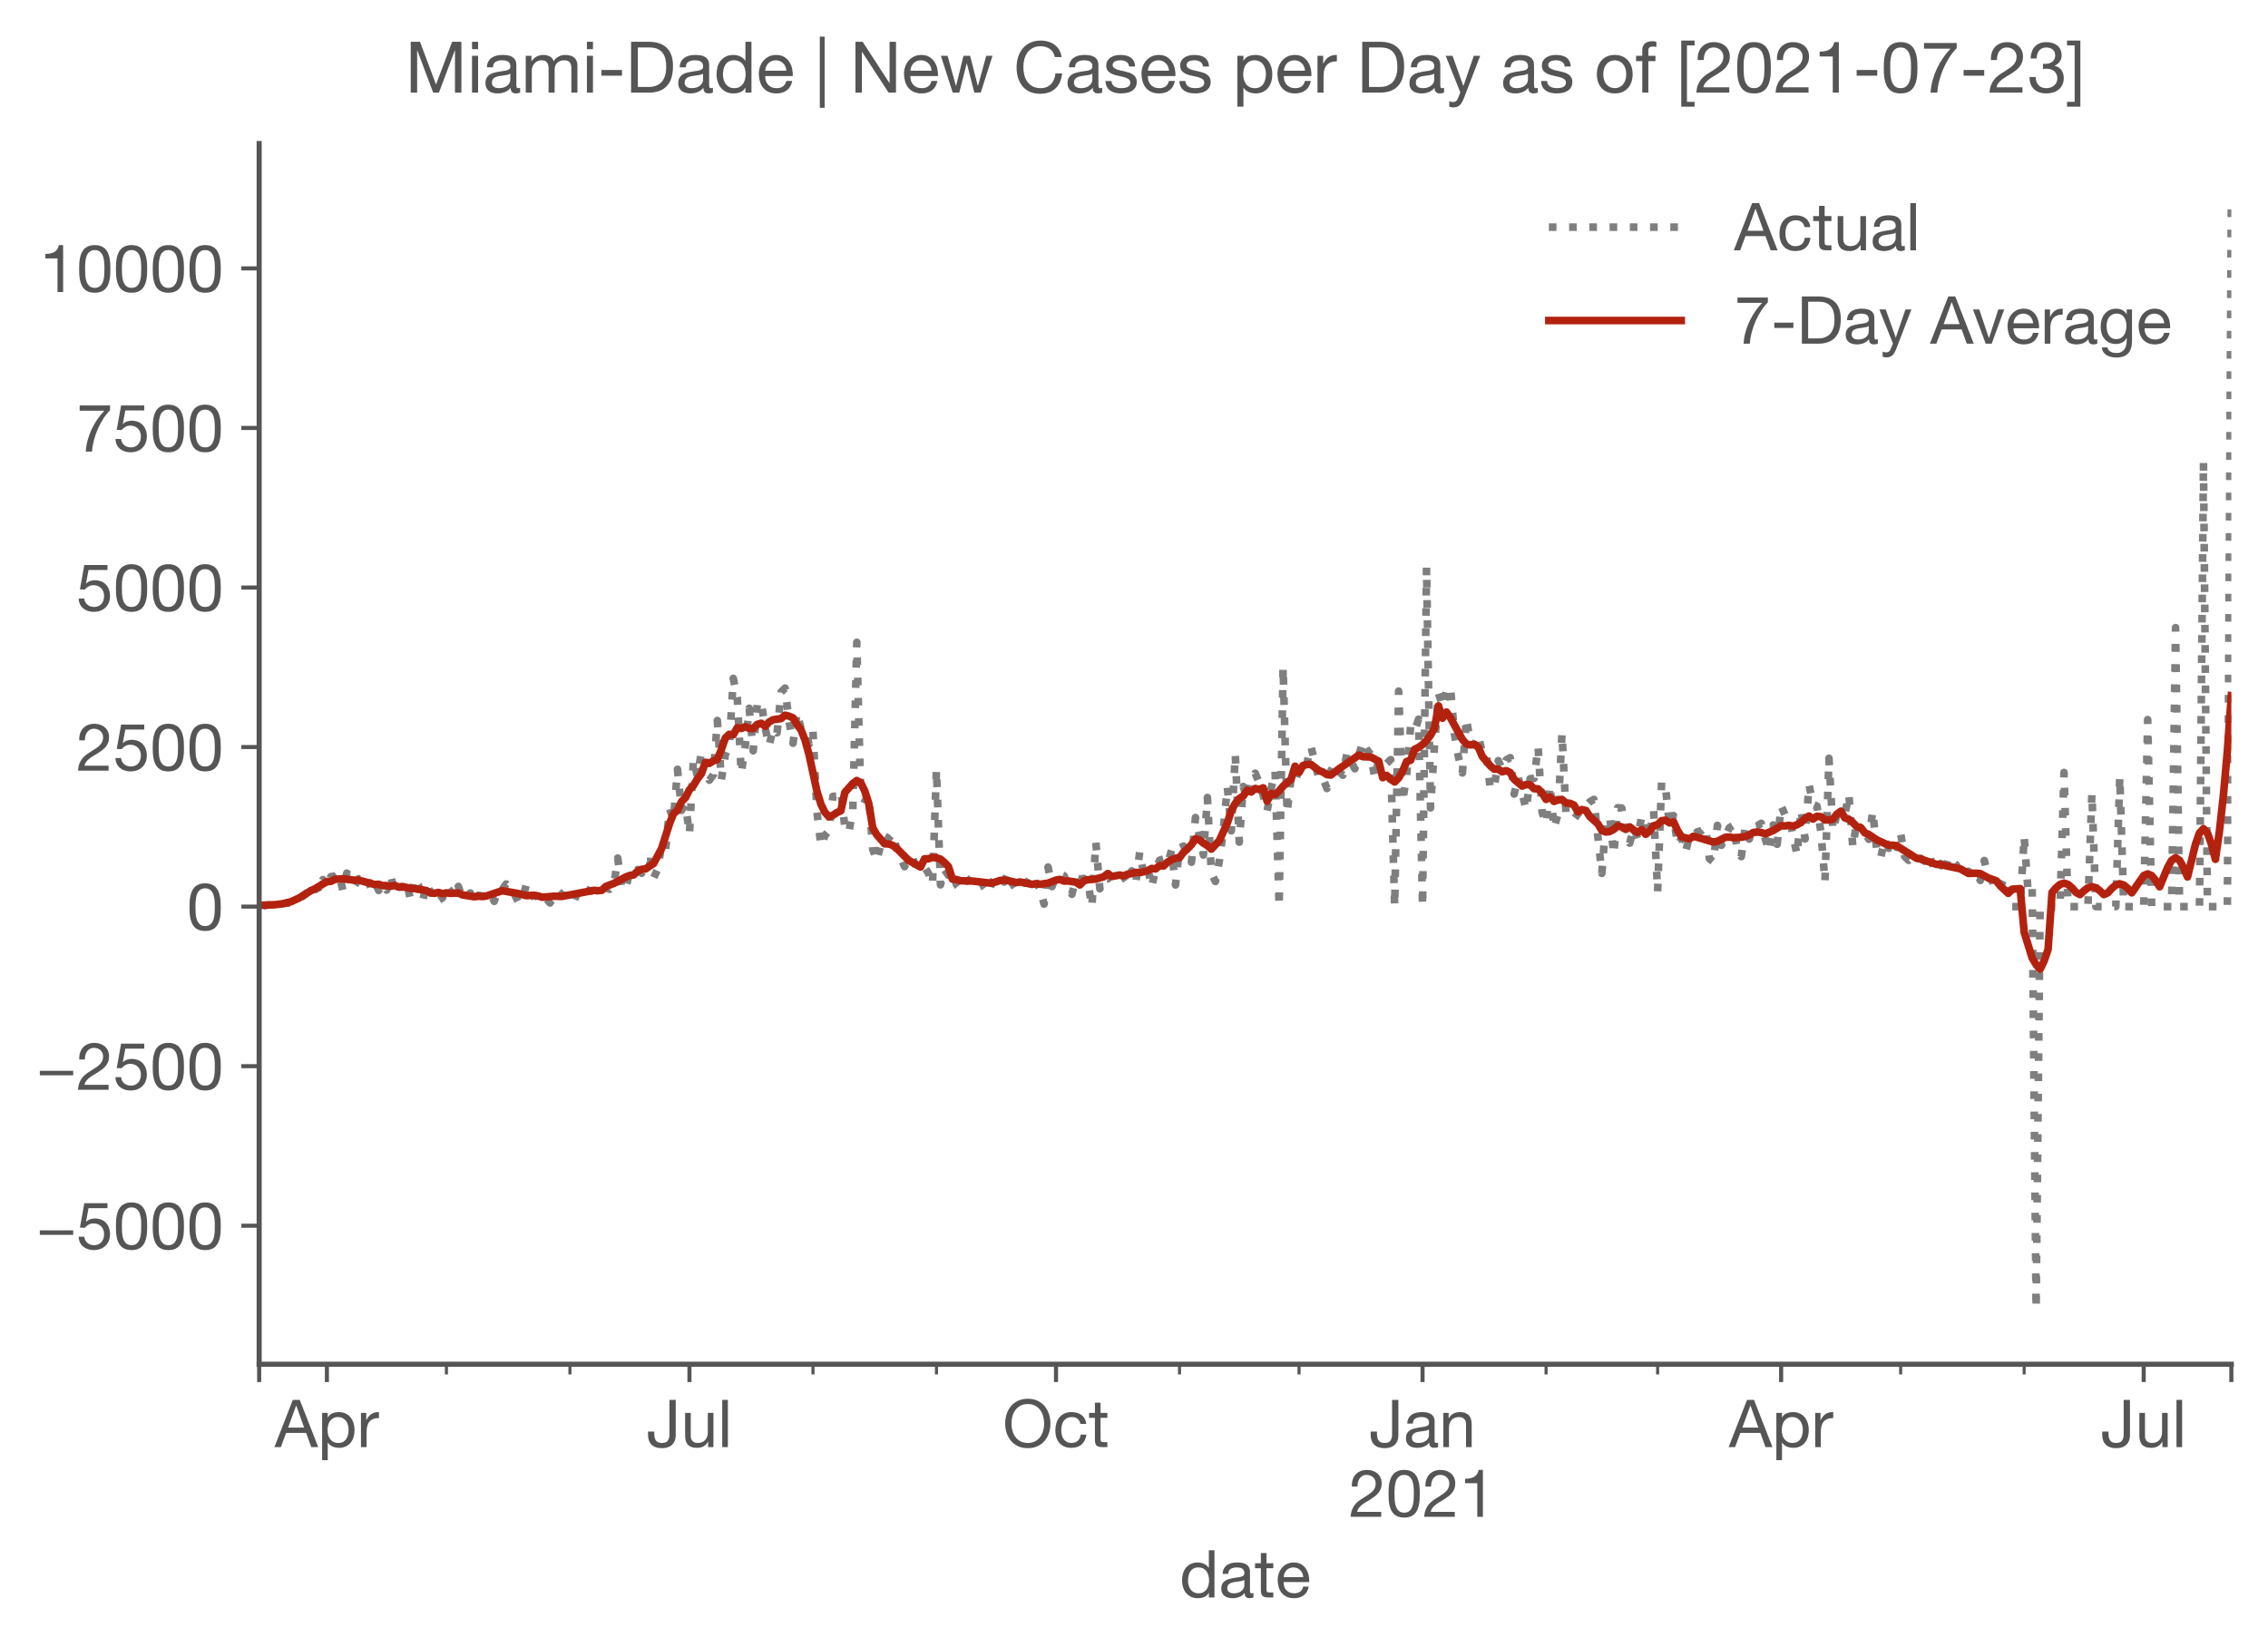 <?xml version="1.0" encoding="utf-8" standalone="no"?>
<!DOCTYPE svg PUBLIC "-//W3C//DTD SVG 1.1//EN"
  "http://www.w3.org/Graphics/SVG/1.1/DTD/svg11.dtd">
<!-- Created with matplotlib (https://matplotlib.org/) -->
<svg height="323.655pt" version="1.1" viewBox="0 0 445.52 323.655" width="445.52pt" xmlns="http://www.w3.org/2000/svg" xmlns:xlink="http://www.w3.org/1999/xlink">
 <defs>
  <style type="text/css">*{stroke-linecap:butt;stroke-linejoin:round;}</style>
 </defs>
 <g id="figure_1">
  <g id="patch_1">
   <path d="M 0 323.655 
L 445.52 323.655 
L 445.52 0 
L 0 0 
z
" style="fill:#ffffff;"/>
  </g>
  <g id="axes_1">
   <g id="patch_2">
    <path d="M 50.909 268.066 
L 438.32 268.066 
L 438.32 28.203 
L 50.909 28.203 
z
" style="fill:#ffffff;"/>
   </g>
   <g id="matplotlib.axis_1">
    <g id="xtick_1">
     <g id="line2d_1">
      <defs>
       <path d="M 0 0 
L 0 3.5 
" id="mfe5b441a8d" style="stroke:#555555;stroke-width:0.8;"/>
      </defs>
      <g>
       <use style="fill:#555555;stroke:#555555;stroke-width:0.8;" x="50.909" xlink:href="#mfe5b441a8d" y="268.066"/>
      </g>
     </g>
    </g>
    <g id="xtick_2">
     <g id="line2d_2">
      <g>
       <use style="fill:#555555;stroke:#555555;stroke-width:0.8;" x="64.214" xlink:href="#mfe5b441a8d" y="268.066"/>
      </g>
     </g>
     <g id="text_1">
      <!-- Apr -->
      <g style="fill:#555555;" transform="translate(53.983 284.349)scale(0.13 -0.13)">
       <defs>
        <path d="M 20.094 29.5 
L 32.203 62.797 
L 32.406 62.797 
L 44.297 29.5 
z
M 27.203 71.406 
L -0.594 0 
L 9.094 0 
L 17.094 21.5 
L 47.297 21.5 
L 55.094 0 
L 65.594 0 
L 37.703 71.406 
z
" id="HelveticaNeue-65"/>
        <path d="M 6.703 51.703 
L 6.703 -19.703 
L 15.203 -19.703 
L 15.203 6.906 
L 15.406 6.906 
Q 16.797 4.594 18.844 3.047 
Q 20.906 1.5 23.203 0.594 
Q 25.5 -0.297 27.844 -0.688 
Q 30.203 -1.094 32.094 -1.094 
Q 38 -1.094 42.453 1 
Q 46.906 3.094 49.844 6.75 
Q 52.797 10.406 54.25 15.297 
Q 55.703 20.203 55.703 25.703 
Q 55.703 31.203 54.203 36.094 
Q 52.703 41 49.75 44.75 
Q 46.797 48.5 42.344 50.703 
Q 37.906 52.906 31.906 52.906 
Q 26.5 52.906 22 50.953 
Q 17.5 49 15.406 44.703 
L 15.203 44.703 
L 15.203 51.703 
z
M 46.703 26.297 
Q 46.703 22.5 45.891 18.891 
Q 45.094 15.297 43.297 12.5 
Q 41.5 9.703 38.547 8 
Q 35.594 6.297 31.203 6.297 
Q 26.797 6.297 23.688 7.938 
Q 20.594 9.594 18.641 12.297 
Q 16.703 15 15.797 18.547 
Q 14.906 22.094 14.906 25.906 
Q 14.906 29.5 15.75 33 
Q 16.594 36.5 18.5 39.25 
Q 20.406 42 23.406 43.703 
Q 26.406 45.406 30.703 45.406 
Q 34.797 45.406 37.844 43.797 
Q 40.906 42.203 42.844 39.5 
Q 44.797 36.797 45.75 33.344 
Q 46.703 29.906 46.703 26.297 
z
" id="HelveticaNeue-112"/>
        <path d="M 6.094 51.703 
L 6.094 0 
L 14.594 0 
L 14.594 23 
Q 14.594 28 15.594 31.844 
Q 16.594 35.703 18.797 38.391 
Q 21 41.094 24.594 42.5 
Q 28.203 43.906 33.297 43.906 
L 33.297 52.906 
Q 26.406 53.094 21.906 50.094 
Q 17.406 47.094 14.297 40.797 
L 14.094 40.797 
L 14.094 51.703 
z
" id="HelveticaNeue-114"/>
       </defs>
       <use xlink:href="#HelveticaNeue-65"/>
       <use x="64.8" xlink:href="#HelveticaNeue-112"/>
       <use x="124.1" xlink:href="#HelveticaNeue-114"/>
      </g>
     </g>
    </g>
    <g id="xtick_3">
     <g id="line2d_3">
      <g>
       <use style="fill:#555555;stroke:#555555;stroke-width:0.8;" x="135.435" xlink:href="#mfe5b441a8d" y="268.066"/>
      </g>
     </g>
     <g id="text_2">
      <!-- Jul -->
      <g style="fill:#555555;" transform="translate(127.004 284.349)scale(0.13 -0.13)">
       <defs>
        <path d="M 44.094 17.797 
L 44.094 71.406 
L 34.594 71.406 
L 34.594 19.203 
Q 34.594 13.297 32.141 9.797 
Q 29.703 6.297 23.203 6.297 
Q 19.703 6.297 17.453 7.344 
Q 15.203 8.406 13.953 10.297 
Q 12.703 12.203 12.203 14.797 
Q 11.703 17.406 11.703 20.5 
L 11.703 23.5 
L 2.203 23.5 
L 2.203 19.094 
Q 2.203 8.906 7.594 3.656 
Q 13 -1.594 23 -1.594 
Q 29 -1.594 33.047 0.047 
Q 37.094 1.703 39.547 4.453 
Q 42 7.203 43.047 10.703 
Q 44.094 14.203 44.094 17.797 
z
" id="HelveticaNeue-74"/>
        <path d="M 49.203 0 
L 49.203 51.703 
L 40.703 51.703 
L 40.703 22.5 
Q 40.703 19 39.75 16.047 
Q 38.797 13.094 36.891 10.891 
Q 35 8.703 32.141 7.5 
Q 29.297 6.297 25.406 6.297 
Q 20.5 6.297 17.703 9.094 
Q 14.906 11.906 14.906 16.703 
L 14.906 51.703 
L 6.406 51.703 
L 6.406 17.703 
Q 6.406 13.5 7.25 10.047 
Q 8.094 6.594 10.188 4.094 
Q 12.297 1.594 15.688 0.25 
Q 19.094 -1.094 24.203 -1.094 
Q 29.906 -1.094 34.094 1.156 
Q 38.297 3.406 41 8.203 
L 41.203 8.203 
L 41.203 0 
z
" id="HelveticaNeue-117"/>
        <path d="M 6.906 71.406 
L 6.906 0 
L 15.406 0 
L 15.406 71.406 
z
" id="HelveticaNeue-108"/>
       </defs>
       <use xlink:href="#HelveticaNeue-74"/>
       <use x="51.9" xlink:href="#HelveticaNeue-117"/>
       <use x="107.5" xlink:href="#HelveticaNeue-108"/>
      </g>
     </g>
    </g>
    <g id="xtick_4">
     <g id="line2d_4">
      <g>
       <use style="fill:#555555;stroke:#555555;stroke-width:0.8;" x="207.439" xlink:href="#mfe5b441a8d" y="268.066"/>
      </g>
     </g>
     <g id="text_3">
      <!-- Oct -->
      <g style="fill:#555555;" transform="translate(196.96 284.349)scale(0.13 -0.13)">
       <defs>
        <path d="M 13.297 35.703 
Q 13.297 41.094 14.688 46.344 
Q 16.094 51.594 19.094 55.797 
Q 22.094 60 26.797 62.547 
Q 31.5 65.094 38 65.094 
Q 44.5 65.094 49.203 62.547 
Q 53.906 60 56.906 55.797 
Q 59.906 51.594 61.297 46.344 
Q 62.703 41.094 62.703 35.703 
Q 62.703 30.297 61.297 25.047 
Q 59.906 19.797 56.906 15.594 
Q 53.906 11.406 49.203 8.844 
Q 44.5 6.297 38 6.297 
Q 31.5 6.297 26.797 8.844 
Q 22.094 11.406 19.094 15.594 
Q 16.094 19.797 14.688 25.047 
Q 13.297 30.297 13.297 35.703 
z
M 3.797 35.703 
Q 3.797 28.406 5.938 21.656 
Q 8.094 14.906 12.391 9.703 
Q 16.703 4.5 23.094 1.453 
Q 29.5 -1.594 38 -1.594 
Q 46.5 -1.594 52.891 1.453 
Q 59.297 4.5 63.594 9.703 
Q 67.906 14.906 70.047 21.656 
Q 72.203 28.406 72.203 35.703 
Q 72.203 43 70.047 49.75 
Q 67.906 56.5 63.594 61.703 
Q 59.297 66.906 52.891 70 
Q 46.5 73.094 38 73.094 
Q 29.5 73.094 23.094 70 
Q 16.703 66.906 12.391 61.703 
Q 8.094 56.5 5.938 49.75 
Q 3.797 43 3.797 35.703 
z
" id="HelveticaNeue-79"/>
        <path d="M 41.5 35.094 
L 50.297 35.094 
Q 49.797 39.703 47.891 43.047 
Q 46 46.406 43.047 48.594 
Q 40.094 50.797 36.25 51.844 
Q 32.406 52.906 28 52.906 
Q 21.906 52.906 17.297 50.75 
Q 12.703 48.594 9.641 44.844 
Q 6.594 41.094 5.094 36.047 
Q 3.594 31 3.594 25.203 
Q 3.594 19.406 5.141 14.547 
Q 6.703 9.703 9.75 6.203 
Q 12.797 2.703 17.344 0.797 
Q 21.906 -1.094 27.797 -1.094 
Q 37.703 -1.094 43.453 4.094 
Q 49.203 9.297 50.594 18.906 
L 41.906 18.906 
Q 41.094 12.906 37.547 9.594 
Q 34 6.297 27.703 6.297 
Q 23.703 6.297 20.797 7.891 
Q 17.906 9.5 16.094 12.141 
Q 14.297 14.797 13.438 18.188 
Q 12.594 21.594 12.594 25.203 
Q 12.594 29.094 13.391 32.75 
Q 14.203 36.406 16.047 39.203 
Q 17.906 42 21 43.703 
Q 24.094 45.406 28.703 45.406 
Q 34.094 45.406 37.297 42.703 
Q 40.5 40 41.5 35.094 
z
" id="HelveticaNeue-99"/>
        <path d="M 18.203 51.703 
L 18.203 67.203 
L 9.703 67.203 
L 9.703 51.703 
L 0.906 51.703 
L 0.906 44.203 
L 9.703 44.203 
L 9.703 11.297 
Q 9.703 7.703 10.391 5.5 
Q 11.094 3.297 12.547 2.094 
Q 14 0.906 16.344 0.453 
Q 18.703 0 22 0 
L 28.5 0 
L 28.5 7.5 
L 24.594 7.5 
Q 22.594 7.5 21.344 7.641 
Q 20.094 7.797 19.391 8.297 
Q 18.703 8.797 18.453 9.688 
Q 18.203 10.594 18.203 12.094 
L 18.203 44.203 
L 28.5 44.203 
L 28.5 51.703 
z
" id="HelveticaNeue-116"/>
       </defs>
       <use xlink:href="#HelveticaNeue-79"/>
       <use x="76" xlink:href="#HelveticaNeue-99"/>
       <use x="129.7" xlink:href="#HelveticaNeue-116"/>
      </g>
     </g>
    </g>
    <g id="xtick_5">
     <g id="line2d_5">
      <g>
       <use style="fill:#555555;stroke:#555555;stroke-width:0.8;" x="279.442" xlink:href="#mfe5b441a8d" y="268.066"/>
      </g>
     </g>
     <g id="text_4">
      <!-- Jan -->
      <g style="fill:#555555;" transform="translate(268.964 284.349)scale(0.13 -0.13)">
       <defs>
        <path d="M 52.203 0.203 
Q 50 -1.094 46.094 -1.094 
Q 42.797 -1.094 40.844 0.75 
Q 38.906 2.594 38.906 6.797 
Q 35.406 2.594 30.75 0.75 
Q 26.094 -1.094 20.703 -1.094 
Q 17.203 -1.094 14.047 -0.297 
Q 10.906 0.5 8.594 2.203 
Q 6.297 3.906 4.938 6.656 
Q 3.594 9.406 3.594 13.297 
Q 3.594 17.703 5.094 20.5 
Q 6.594 23.297 9.047 25.047 
Q 11.5 26.797 14.641 27.688 
Q 17.797 28.594 21.094 29.203 
Q 24.594 29.906 27.75 30.25 
Q 30.906 30.594 33.297 31.25 
Q 35.703 31.906 37.094 33.156 
Q 38.5 34.406 38.5 36.797 
Q 38.5 39.594 37.453 41.297 
Q 36.406 43 34.75 43.891 
Q 33.094 44.797 31.047 45.094 
Q 29 45.406 27 45.406 
Q 21.594 45.406 18 43.344 
Q 14.406 41.297 14.094 35.594 
L 5.594 35.594 
Q 5.797 40.406 7.594 43.703 
Q 9.406 47 12.406 49.047 
Q 15.406 51.094 19.25 52 
Q 23.094 52.906 27.5 52.906 
Q 31 52.906 34.453 52.406 
Q 37.906 51.906 40.703 50.344 
Q 43.5 48.797 45.203 46 
Q 46.906 43.203 46.906 38.703 
L 46.906 12.094 
Q 46.906 9.094 47.25 7.688 
Q 47.594 6.297 49.594 6.297 
Q 50.703 6.297 52.203 6.797 
z
M 38.406 26.703 
Q 36.797 25.5 34.188 24.953 
Q 31.594 24.406 28.75 24.047 
Q 25.906 23.703 23 23.25 
Q 20.094 22.797 17.797 21.797 
Q 15.5 20.797 14.047 18.938 
Q 12.594 17.094 12.594 13.906 
Q 12.594 11.797 13.438 10.344 
Q 14.297 8.906 15.641 8 
Q 17 7.094 18.797 6.688 
Q 20.594 6.297 22.594 6.297 
Q 26.797 6.297 29.797 7.438 
Q 32.797 8.594 34.688 10.344 
Q 36.594 12.094 37.5 14.141 
Q 38.406 16.203 38.406 18 
z
" id="HelveticaNeue-97"/>
        <path d="M 6.406 51.703 
L 6.406 0 
L 14.906 0 
L 14.906 29.203 
Q 14.906 32.703 15.844 35.641 
Q 16.797 38.594 18.688 40.797 
Q 20.594 43 23.438 44.203 
Q 26.297 45.406 30.203 45.406 
Q 35.094 45.406 37.891 42.594 
Q 40.703 39.797 40.703 35 
L 40.703 0 
L 49.203 0 
L 49.203 34 
Q 49.203 38.203 48.344 41.641 
Q 47.5 45.094 45.391 47.594 
Q 43.297 50.094 39.891 51.5 
Q 36.5 52.906 31.406 52.906 
Q 19.906 52.906 14.594 43.5 
L 14.406 43.5 
L 14.406 51.703 
z
" id="HelveticaNeue-110"/>
       </defs>
       <use xlink:href="#HelveticaNeue-74"/>
       <use x="51.9" xlink:href="#HelveticaNeue-97"/>
       <use x="105.6" xlink:href="#HelveticaNeue-110"/>
      </g>
      <!-- 2021 -->
      <g style="fill:#555555;" transform="translate(264.988 298.05)scale(0.13 -0.13)">
       <defs>
        <path d="M 4.406 45.797 
L 12.906 45.797 
Q 12.797 49 13.547 52.141 
Q 14.297 55.297 16 57.797 
Q 17.703 60.297 20.344 61.844 
Q 23 63.406 26.703 63.406 
Q 29.5 63.406 32 62.5 
Q 34.5 61.594 36.344 59.891 
Q 38.203 58.203 39.297 55.844 
Q 40.406 53.5 40.406 50.594 
Q 40.406 46.906 39.25 44.094 
Q 38.094 41.297 35.844 38.891 
Q 33.594 36.5 30.188 34.141 
Q 26.797 31.797 22.297 29 
Q 18.594 26.797 15.188 24.297 
Q 11.797 21.797 9.094 18.5 
Q 6.406 15.203 4.656 10.75 
Q 2.906 6.297 2.406 0 
L 48.703 0 
L 48.703 7.5 
L 12.297 7.5 
Q 12.906 10.797 14.844 13.344 
Q 16.797 15.906 19.547 18.094 
Q 22.297 20.297 25.594 22.25 
Q 28.906 24.203 32.203 26.203 
Q 35.5 28.297 38.594 30.594 
Q 41.703 32.906 44.094 35.75 
Q 46.5 38.594 47.953 42.188 
Q 49.406 45.797 49.406 50.5 
Q 49.406 55.5 47.656 59.297 
Q 45.906 63.094 42.906 65.641 
Q 39.906 68.203 35.844 69.547 
Q 31.797 70.906 27.203 70.906 
Q 21.594 70.906 17.188 69 
Q 12.797 67.094 9.844 63.75 
Q 6.906 60.406 5.5 55.797 
Q 4.094 51.203 4.406 45.797 
z
" id="HelveticaNeue-50"/>
        <path d="M 13.203 34.906 
Q 13.203 37.5 13.25 40.641 
Q 13.297 43.797 13.75 46.938 
Q 14.203 50.094 15.047 53.094 
Q 15.906 56.094 17.547 58.344 
Q 19.203 60.594 21.703 62 
Q 24.203 63.406 27.797 63.406 
Q 31.406 63.406 33.906 62 
Q 36.406 60.594 38.047 58.344 
Q 39.703 56.094 40.547 53.094 
Q 41.406 50.094 41.844 46.938 
Q 42.297 43.797 42.344 40.641 
Q 42.406 37.5 42.406 34.906 
Q 42.406 30.906 42.156 25.953 
Q 41.906 21 40.547 16.641 
Q 39.203 12.297 36.203 9.297 
Q 33.203 6.297 27.797 6.297 
Q 22.406 6.297 19.406 9.297 
Q 16.406 12.297 15.047 16.641 
Q 13.703 21 13.453 25.953 
Q 13.203 30.906 13.203 34.906 
z
M 4.203 34.797 
Q 4.203 30.906 4.391 26.703 
Q 4.594 22.5 5.391 18.5 
Q 6.203 14.5 7.703 10.953 
Q 9.203 7.406 11.797 4.703 
Q 14.406 2 18.344 0.453 
Q 22.297 -1.094 27.797 -1.094 
Q 33.406 -1.094 37.297 0.453 
Q 41.203 2 43.797 4.703 
Q 46.406 7.406 47.906 10.953 
Q 49.406 14.5 50.203 18.5 
Q 51 22.5 51.203 26.703 
Q 51.406 30.906 51.406 34.797 
Q 51.406 38.703 51.203 42.891 
Q 51 47.094 50.203 51.094 
Q 49.406 55.094 47.906 58.688 
Q 46.406 62.297 43.797 65 
Q 41.203 67.703 37.25 69.297 
Q 33.297 70.906 27.797 70.906 
Q 22.297 70.906 18.344 69.297 
Q 14.406 67.703 11.797 65 
Q 9.203 62.297 7.703 58.688 
Q 6.203 55.094 5.391 51.094 
Q 4.594 47.094 4.391 42.891 
Q 4.203 38.703 4.203 34.797 
z
" id="HelveticaNeue-48"/>
        <path d="M 35.594 0 
L 35.594 70.906 
L 29.094 70.906 
Q 28.406 66.906 26.5 64.297 
Q 24.594 61.703 21.844 60.203 
Q 19.094 58.703 15.688 58.141 
Q 12.297 57.594 8.703 57.594 
L 8.703 50.797 
L 27.094 50.797 
L 27.094 0 
z
" id="HelveticaNeue-49"/>
       </defs>
       <use xlink:href="#HelveticaNeue-50"/>
       <use x="55.6" xlink:href="#HelveticaNeue-48"/>
       <use x="111.2" xlink:href="#HelveticaNeue-50"/>
       <use x="166.8" xlink:href="#HelveticaNeue-49"/>
      </g>
     </g>
    </g>
    <g id="xtick_6">
     <g id="line2d_6">
      <g>
       <use style="fill:#555555;stroke:#555555;stroke-width:0.8;" x="349.881" xlink:href="#mfe5b441a8d" y="268.066"/>
      </g>
     </g>
     <g id="text_5">
      <!-- Apr -->
      <g style="fill:#555555;" transform="translate(339.65 284.349)scale(0.13 -0.13)">
       <use xlink:href="#HelveticaNeue-65"/>
       <use x="64.8" xlink:href="#HelveticaNeue-112"/>
       <use x="124.1" xlink:href="#HelveticaNeue-114"/>
      </g>
     </g>
    </g>
    <g id="xtick_7">
     <g id="line2d_7">
      <g>
       <use style="fill:#555555;stroke:#555555;stroke-width:0.8;" x="421.102" xlink:href="#mfe5b441a8d" y="268.066"/>
      </g>
     </g>
     <g id="text_6">
      <!-- Jul -->
      <g style="fill:#555555;" transform="translate(412.671 284.349)scale(0.13 -0.13)">
       <use xlink:href="#HelveticaNeue-74"/>
       <use x="51.9" xlink:href="#HelveticaNeue-117"/>
       <use x="107.5" xlink:href="#HelveticaNeue-108"/>
      </g>
     </g>
    </g>
    <g id="xtick_8">
     <g id="line2d_8">
      <g>
       <use style="fill:#555555;stroke:#555555;stroke-width:0.8;" x="438.32" xlink:href="#mfe5b441a8d" y="268.066"/>
      </g>
     </g>
    </g>
    <g id="xtick_9">
     <g id="line2d_9">
      <defs>
       <path d="M 0 0 
L 0 2 
" id="mf974d9c745" style="stroke:#555555;stroke-width:0.6;"/>
      </defs>
      <g>
       <use style="fill:#555555;stroke:#555555;stroke-width:0.6;" x="87.693" xlink:href="#mf974d9c745" y="268.066"/>
      </g>
     </g>
    </g>
    <g id="xtick_10">
     <g id="line2d_10">
      <g>
       <use style="fill:#555555;stroke:#555555;stroke-width:0.6;" x="111.955" xlink:href="#mf974d9c745" y="268.066"/>
      </g>
     </g>
    </g>
    <g id="xtick_11">
     <g id="line2d_11">
      <g>
       <use style="fill:#555555;stroke:#555555;stroke-width:0.6;" x="159.697" xlink:href="#mf974d9c745" y="268.066"/>
      </g>
     </g>
    </g>
    <g id="xtick_12">
     <g id="line2d_12">
      <g>
       <use style="fill:#555555;stroke:#555555;stroke-width:0.6;" x="183.959" xlink:href="#mf974d9c745" y="268.066"/>
      </g>
     </g>
    </g>
    <g id="xtick_13">
     <g id="line2d_13">
      <g>
       <use style="fill:#555555;stroke:#555555;stroke-width:0.6;" x="231.701" xlink:href="#mf974d9c745" y="268.066"/>
      </g>
     </g>
    </g>
    <g id="xtick_14">
     <g id="line2d_14">
      <g>
       <use style="fill:#555555;stroke:#555555;stroke-width:0.6;" x="255.18" xlink:href="#mf974d9c745" y="268.066"/>
      </g>
     </g>
    </g>
    <g id="xtick_15">
     <g id="line2d_15">
      <g>
       <use style="fill:#555555;stroke:#555555;stroke-width:0.6;" x="303.704" xlink:href="#mf974d9c745" y="268.066"/>
      </g>
     </g>
    </g>
    <g id="xtick_16">
     <g id="line2d_16">
      <g>
       <use style="fill:#555555;stroke:#555555;stroke-width:0.6;" x="325.619" xlink:href="#mf974d9c745" y="268.066"/>
      </g>
     </g>
    </g>
    <g id="xtick_17">
     <g id="line2d_17">
      <g>
       <use style="fill:#555555;stroke:#555555;stroke-width:0.6;" x="373.36" xlink:href="#mf974d9c745" y="268.066"/>
      </g>
     </g>
    </g>
    <g id="xtick_18">
     <g id="line2d_18">
      <g>
       <use style="fill:#555555;stroke:#555555;stroke-width:0.6;" x="397.622" xlink:href="#mf974d9c745" y="268.066"/>
      </g>
     </g>
    </g>
    <g id="text_7">
     <!-- date -->
     <g style="fill:#555555;" transform="translate(231.731 313.894)scale(0.13 -0.13)">
      <defs>
       <path d="M 12.594 25.406 
Q 12.594 29.203 13.391 32.797 
Q 14.203 36.406 16 39.203 
Q 17.797 42 20.797 43.703 
Q 23.797 45.406 28.094 45.406 
Q 32.5 45.406 35.594 43.75 
Q 38.703 42.094 40.641 39.391 
Q 42.594 36.703 43.5 33.141 
Q 44.406 29.594 44.406 25.797 
Q 44.406 22.203 43.547 18.703 
Q 42.703 15.203 40.797 12.453 
Q 38.906 9.703 35.906 8 
Q 32.906 6.297 28.594 6.297 
Q 24.5 6.297 21.453 7.891 
Q 18.406 9.5 16.453 12.203 
Q 14.5 14.906 13.547 18.344 
Q 12.594 21.797 12.594 25.406 
z
M 52.594 0 
L 52.594 71.406 
L 44.094 71.406 
L 44.094 44.797 
L 43.906 44.797 
Q 42.5 47.094 40.453 48.641 
Q 38.406 50.203 36.094 51.141 
Q 33.797 52.094 31.5 52.5 
Q 29.203 52.906 27.203 52.906 
Q 21.297 52.906 16.844 50.75 
Q 12.406 48.594 9.453 44.938 
Q 6.5 41.297 5.047 36.391 
Q 3.594 31.5 3.594 26 
Q 3.594 20.5 5.094 15.594 
Q 6.594 10.703 9.547 7 
Q 12.5 3.297 16.953 1.094 
Q 21.406 -1.094 27.406 -1.094 
Q 32.797 -1.094 37.297 0.797 
Q 41.797 2.703 43.906 7 
L 44.094 7 
L 44.094 0 
z
" id="HelveticaNeue-100"/>
       <path d="M 42.297 30.797 
L 12.594 30.797 
Q 12.797 33.797 13.891 36.438 
Q 15 39.094 16.891 41.094 
Q 18.797 43.094 21.438 44.25 
Q 24.094 45.406 27.406 45.406 
Q 30.594 45.406 33.25 44.25 
Q 35.906 43.094 37.844 41.141 
Q 39.797 39.203 40.938 36.5 
Q 42.094 33.797 42.297 30.797 
z
M 50.5 16.406 
L 42.094 16.406 
Q 41 11.297 37.547 8.797 
Q 34.094 6.297 28.703 6.297 
Q 24.5 6.297 21.391 7.688 
Q 18.297 9.094 16.297 11.438 
Q 14.297 13.797 13.391 16.844 
Q 12.5 19.906 12.594 23.297 
L 51.297 23.297 
Q 51.5 28 50.453 33.203 
Q 49.406 38.406 46.656 42.797 
Q 43.906 47.203 39.344 50.047 
Q 34.797 52.906 27.906 52.906 
Q 22.594 52.906 18.141 50.906 
Q 13.703 48.906 10.453 45.297 
Q 7.203 41.703 5.391 36.797 
Q 3.594 31.906 3.594 26 
Q 3.797 20.094 5.344 15.094 
Q 6.906 10.094 10 6.5 
Q 13.094 2.906 17.641 0.906 
Q 22.203 -1.094 28.406 -1.094 
Q 37.203 -1.094 43 3.297 
Q 48.797 7.703 50.5 16.406 
z
" id="HelveticaNeue-101"/>
      </defs>
      <use xlink:href="#HelveticaNeue-100"/>
      <use x="59.3" xlink:href="#HelveticaNeue-97"/>
      <use x="113" xlink:href="#HelveticaNeue-116"/>
      <use x="144.5" xlink:href="#HelveticaNeue-101"/>
     </g>
    </g>
   </g>
   <g id="matplotlib.axis_2">
    <g id="ytick_1">
     <g id="line2d_19">
      <defs>
       <path d="M 0 0 
L -3.5 0 
" id="m1a772c377f" style="stroke:#555555;stroke-width:0.8;"/>
      </defs>
      <g>
       <use style="fill:#555555;stroke:#555555;stroke-width:0.8;" x="50.909" xlink:href="#m1a772c377f" y="240.848"/>
      </g>
     </g>
     <g id="text_8">
      <!-- −5000 -->
      <g style="fill:#555555;" transform="translate(7.2 245.489)scale(0.13 -0.13)">
       <defs>
        <path d="M 4.797 28.703 
L 4.797 21.906 
L 55.203 21.906 
L 55.203 28.703 
z
" id="HelveticaNeue-8722"/>
        <path d="M 47 62.203 
L 47 69.703 
L 12 69.703 
L 5.406 32.906 
L 12.703 32.5 
Q 15.203 35.5 18.453 37.344 
Q 21.703 39.203 25.906 39.203 
Q 29.5 39.203 32.453 38 
Q 35.406 36.797 37.5 34.641 
Q 39.594 32.5 40.75 29.547 
Q 41.906 26.594 41.906 23.094 
Q 41.906 18.906 40.703 15.75 
Q 39.5 12.594 37.453 10.5 
Q 35.406 8.406 32.656 7.344 
Q 29.906 6.297 26.906 6.297 
Q 23.703 6.297 21.047 7.25 
Q 18.406 8.203 16.453 9.953 
Q 14.5 11.703 13.344 14.047 
Q 12.203 16.406 12 19.094 
L 3.5 19.094 
Q 3.594 14.297 5.391 10.5 
Q 7.203 6.703 10.297 4.141 
Q 13.406 1.594 17.453 0.25 
Q 21.5 -1.094 26.094 -1.094 
Q 32.297 -1.094 36.938 0.844 
Q 41.594 2.797 44.688 6.094 
Q 47.797 9.406 49.344 13.656 
Q 50.906 17.906 50.906 22.406 
Q 50.906 28.5 49.094 33.047 
Q 47.297 37.594 44.188 40.641 
Q 41.094 43.703 36.891 45.203 
Q 32.703 46.703 28 46.703 
Q 24.406 46.703 20.75 45.453 
Q 17.094 44.203 14.797 41.594 
L 14.594 41.797 
L 18.406 62.203 
z
" id="HelveticaNeue-53"/>
       </defs>
       <use xlink:href="#HelveticaNeue-8722"/>
       <use x="60" xlink:href="#HelveticaNeue-53"/>
       <use x="115.6" xlink:href="#HelveticaNeue-48"/>
       <use x="171.2" xlink:href="#HelveticaNeue-48"/>
       <use x="226.8" xlink:href="#HelveticaNeue-48"/>
      </g>
     </g>
    </g>
    <g id="ytick_2">
     <g id="line2d_20">
      <g>
       <use style="fill:#555555;stroke:#555555;stroke-width:0.8;" x="50.909" xlink:href="#m1a772c377f" y="209.496"/>
      </g>
     </g>
     <g id="text_9">
      <!-- −2500 -->
      <g style="fill:#555555;" transform="translate(7.2 214.137)scale(0.13 -0.13)">
       <use xlink:href="#HelveticaNeue-8722"/>
       <use x="60" xlink:href="#HelveticaNeue-50"/>
       <use x="115.6" xlink:href="#HelveticaNeue-53"/>
       <use x="171.2" xlink:href="#HelveticaNeue-48"/>
       <use x="226.8" xlink:href="#HelveticaNeue-48"/>
      </g>
     </g>
    </g>
    <g id="ytick_3">
     <g id="line2d_21">
      <g>
       <use style="fill:#555555;stroke:#555555;stroke-width:0.8;" x="50.909" xlink:href="#m1a772c377f" y="178.144"/>
      </g>
     </g>
     <g id="text_10">
      <!-- 0 -->
      <g style="fill:#555555;" transform="translate(36.682 182.786)scale(0.13 -0.13)">
       <use xlink:href="#HelveticaNeue-48"/>
      </g>
     </g>
    </g>
    <g id="ytick_4">
     <g id="line2d_22">
      <g>
       <use style="fill:#555555;stroke:#555555;stroke-width:0.8;" x="50.909" xlink:href="#m1a772c377f" y="146.793"/>
      </g>
     </g>
     <g id="text_11">
      <!-- 2500 -->
      <g style="fill:#555555;" transform="translate(15 151.434)scale(0.13 -0.13)">
       <use xlink:href="#HelveticaNeue-50"/>
       <use x="55.6" xlink:href="#HelveticaNeue-53"/>
       <use x="111.2" xlink:href="#HelveticaNeue-48"/>
       <use x="166.8" xlink:href="#HelveticaNeue-48"/>
      </g>
     </g>
    </g>
    <g id="ytick_5">
     <g id="line2d_23">
      <g>
       <use style="fill:#555555;stroke:#555555;stroke-width:0.8;" x="50.909" xlink:href="#m1a772c377f" y="115.441"/>
      </g>
     </g>
     <g id="text_12">
      <!-- 5000 -->
      <g style="fill:#555555;" transform="translate(15 120.082)scale(0.13 -0.13)">
       <use xlink:href="#HelveticaNeue-53"/>
       <use x="55.6" xlink:href="#HelveticaNeue-48"/>
       <use x="111.2" xlink:href="#HelveticaNeue-48"/>
       <use x="166.8" xlink:href="#HelveticaNeue-48"/>
      </g>
     </g>
    </g>
    <g id="ytick_6">
     <g id="line2d_24">
      <g>
       <use style="fill:#555555;stroke:#555555;stroke-width:0.8;" x="50.909" xlink:href="#m1a772c377f" y="84.089"/>
      </g>
     </g>
     <g id="text_13">
      <!-- 7500 -->
      <g style="fill:#555555;" transform="translate(15 88.731)scale(0.13 -0.13)">
       <defs>
        <path d="M 50.906 62.406 
L 50.906 69.703 
L 5 69.703 
L 5 61.703 
L 42.203 61.703 
Q 36.594 55.797 31.75 48.797 
Q 26.906 41.797 23.203 33.938 
Q 19.5 26.094 17.141 17.547 
Q 14.797 9 14.203 0 
L 23.703 0 
Q 24.203 8.297 26.5 17.094 
Q 28.797 25.906 32.438 34.203 
Q 36.094 42.5 40.797 49.797 
Q 45.5 57.094 50.906 62.406 
z
" id="HelveticaNeue-55"/>
       </defs>
       <use xlink:href="#HelveticaNeue-55"/>
       <use x="55.6" xlink:href="#HelveticaNeue-53"/>
       <use x="111.2" xlink:href="#HelveticaNeue-48"/>
       <use x="166.8" xlink:href="#HelveticaNeue-48"/>
      </g>
     </g>
    </g>
    <g id="ytick_7">
     <g id="line2d_25">
      <g>
       <use style="fill:#555555;stroke:#555555;stroke-width:0.8;" x="50.909" xlink:href="#m1a772c377f" y="52.738"/>
      </g>
     </g>
     <g id="text_14">
      <!-- 10000 -->
      <g style="fill:#555555;" transform="translate(7.773 57.379)scale(0.13 -0.13)">
       <use xlink:href="#HelveticaNeue-49"/>
       <use x="55.6" xlink:href="#HelveticaNeue-48"/>
       <use x="111.2" xlink:href="#HelveticaNeue-48"/>
       <use x="166.8" xlink:href="#HelveticaNeue-48"/>
       <use x="222.4" xlink:href="#HelveticaNeue-48"/>
      </g>
     </g>
    </g>
   </g>
   <g id="line2d_26">
    <path clip-path="url(#pc03ba75b44)" d="M 51.691 178.019 
L 53.257 177.718 
L 54.039 177.843 
L 54.822 177.856 
L 55.605 177.568 
L 56.387 177.417 
L 57.17 177.53 
L 59.518 176.088 
L 60.301 175.436 
L 61.083 174.984 
L 61.866 173.755 
L 62.648 175.273 
L 63.431 172.84 
L 64.214 174.482 
L 64.996 172.25 
L 65.779 172.15 
L 66.562 171.548 
L 67.344 174.934 
L 68.127 171.561 
L 68.91 172.438 
L 69.692 173.943 
L 70.475 172.664 
L 71.258 173.103 
L 72.04 172.401 
L 72.823 174.382 
L 73.606 173.116 
L 74.388 174.972 
L 75.171 173.692 
L 75.954 174.896 
L 76.736 171.899 
L 77.519 175.373 
L 78.301 174.269 
L 79.084 174.345 
L 79.867 173.141 
L 80.649 176.928 
L 81.432 172.689 
L 82.215 173.906 
L 82.997 177.154 
L 83.78 173.805 
L 84.563 175.398 
L 85.345 174.871 
L 86.128 176.94 
L 86.911 176.426 
L 87.693 174.069 
L 88.476 175.097 
L 89.259 176.351 
L 90.041 174.169 
L 90.824 176.489 
L 91.607 176.301 
L 92.389 175.461 
L 93.172 177.154 
L 93.954 175.925 
L 95.52 176.138 
L 96.302 175.411 
L 97.085 177.103 
L 97.868 174.708 
L 98.65 174.771 
L 99.433 173.692 
L 100.216 174.482 
L 100.998 175.561 
L 101.781 177.166 
L 102.564 176.991 
L 103.346 173.968 
L 104.129 176.201 
L 104.912 175.987 
L 105.694 176.251 
L 106.477 175.686 
L 108.042 177.43 
L 108.825 176 
L 109.607 175.072 
L 110.39 175.824 
L 111.173 175.962 
L 111.955 176.401 
L 112.738 177.078 
L 113.521 175.235 
L 114.303 174.094 
L 115.086 174.671 
L 115.869 175.097 
L 116.651 175.034 
L 117.434 175.523 
L 118.217 175.335 
L 118.999 174.42 
L 119.782 174.746 
L 120.565 174.081 
L 121.347 168.601 
L 122.13 174.583 
L 122.912 174.633 
L 123.695 171.322 
L 124.478 171.473 
L 125.26 170.858 
L 126.043 171.598 
L 126.826 169.316 
L 127.608 169.24 
L 128.391 172.514 
L 129.174 170.833 
L 129.956 166.143 
L 130.739 167.046 
L 131.522 158.932 
L 132.304 161.014 
L 133.087 151.157 
L 133.87 159.233 
L 134.652 158.104 
L 135.435 163.835 
L 136.218 149.251 
L 137 152.486 
L 137.783 147.821 
L 138.565 149.527 
L 139.348 153.301 
L 140.131 152.235 
L 140.913 141.576 
L 141.696 153.226 
L 142.479 148.298 
L 143.261 146.454 
L 144.044 133.299 
L 144.827 137.149 
L 145.609 151.934 
L 146.392 146.617 
L 147.175 139.168 
L 147.957 147.52 
L 148.74 138.528 
L 149.523 137.864 
L 150.305 143.068 
L 151.088 146.517 
L 151.871 143.181 
L 152.653 143.996 
L 153.436 135.983 
L 154.218 135.205 
L 155.001 141.764 
L 155.784 146.04 
L 156.566 140.058 
L 157.349 143.143 
L 158.132 143.369 
L 158.914 146.216 
L 159.697 143.72 
L 160.48 159.547 
L 161.262 166.181 
L 162.045 164.162 
L 162.828 163.221 
L 163.61 156.474 
L 164.393 156.424 
L 165.176 155.471 
L 165.958 162.544 
L 166.741 163.572 
L 167.524 159.246 
L 168.306 126.213 
L 169.089 156.662 
L 169.871 157.101 
L 170.654 156.261 
L 171.437 166.858 
L 172.219 169.128 
L 173.002 166.055 
L 173.785 164.312 
L 174.567 164.738 
L 175.35 163.81 
L 176.133 166.745 
L 177.698 170.294 
L 178.481 168.45 
L 179.263 168.739 
L 180.046 170.344 
L 180.829 169.855 
L 181.611 170.369 
L 182.394 171.611 
L 183.176 173.743 
L 183.959 151.194 
L 184.742 173.868 
L 185.524 170.896 
L 186.307 171.987 
L 187.09 171.26 
L 187.872 173.818 
L 188.655 174.708 
L 189.438 173.266 
L 190.22 173.04 
L 191.003 172.363 
L 191.786 172.112 
L 192.568 172.94 
L 193.351 174.432 
L 194.134 175.473 
L 194.916 173.266 
L 195.699 172.388 
L 196.482 172.526 
L 197.264 173.316 
L 198.047 171.423 
L 198.829 173.567 
L 199.612 174.733 
L 200.395 173.605 
L 201.177 173.567 
L 201.96 173.228 
L 202.743 171.836 
L 203.525 173.517 
L 204.308 174.608 
L 205.091 177.643 
L 205.873 170.369 
L 206.656 174.207 
L 207.439 172.1 
L 208.221 171.761 
L 209.004 172.062 
L 210.569 175.724 
L 211.352 172.489 
L 212.135 172.739 
L 212.917 172.614 
L 213.7 173.241 
L 214.482 178.144 
L 215.265 165.528 
L 216.048 174.646 
L 216.83 172.626 
L 217.613 172.702 
L 218.396 171.397 
L 219.178 171.498 
L 219.961 171.197 
L 221.526 173.479 
L 222.309 171.122 
L 223.092 173.655 
L 223.874 167.447 
L 224.657 171.623 
L 225.44 170.419 
L 226.222 174.269 
L 227.005 170.858 
L 227.788 169.027 
L 228.57 168.789 
L 229.353 169.705 
L 230.135 167.071 
L 230.918 173.893 
L 231.701 166.632 
L 232.483 166.256 
L 233.266 167.121 
L 234.049 169.416 
L 234.831 160.638 
L 236.397 168.012 
L 237.179 156.7 
L 237.962 171.586 
L 238.745 173.203 
L 239.527 169.14 
L 240.31 163.033 
L 241.093 154.618 
L 241.875 163.259 
L 242.658 148.235 
L 243.44 165.478 
L 244.223 154.543 
L 245.006 157.013 
L 245.788 153.753 
L 246.571 151.922 
L 247.354 153.815 
L 248.136 156.248 
L 248.919 159.346 
L 249.702 154.919 
L 250.484 151.558 
L 251.267 178.144 
L 252.05 131.092 
L 252.832 159.76 
L 253.615 152.762 
L 254.398 153.54 
L 255.18 151.27 
L 255.963 149.389 
L 256.746 149.878 
L 257.528 146.73 
L 259.093 153.076 
L 259.876 152.887 
L 260.659 154.932 
L 261.441 151.458 
L 262.224 150.053 
L 263.007 151.558 
L 263.789 152.323 
L 264.572 148.109 
L 266.137 151.057 
L 267.703 145.764 
L 268.485 147.282 
L 269.268 148.273 
L 270.051 152.825 
L 270.833 149.338 
L 271.616 148.987 
L 272.399 150.016 
L 273.181 149.263 
L 273.964 178.144 
L 274.746 135.795 
L 275.529 157.528 
L 276.312 152.348 
L 277.094 142.717 
L 277.877 143.683 
L 278.66 141.312 
L 279.442 178.144 
L 280.225 111.503 
L 281.008 158.744 
L 281.79 146.479 
L 282.573 136.171 
L 283.356 138.817 
L 284.138 135.845 
L 284.921 135.004 
L 285.704 144.222 
L 286.486 148.711 
L 287.269 151.884 
L 288.052 141.174 
L 288.834 145.94 
L 289.617 146.391 
L 290.399 144.473 
L 291.182 147.946 
L 291.965 147.997 
L 292.747 155.019 
L 293.53 154.631 
L 294.313 149.464 
L 295.095 151.144 
L 295.878 149.313 
L 296.661 148.874 
L 297.443 156.035 
L 298.226 152.687 
L 299.791 159.057 
L 300.574 153.013 
L 301.357 152.938 
L 302.139 146.73 
L 302.922 159.609 
L 303.704 161.804 
L 304.487 154.33 
L 305.27 162.719 
L 306.052 159.998 
L 306.835 144.071 
L 307.618 159.71 
L 309.183 160.964 
L 309.966 159.91 
L 312.314 157.54 
L 313.096 157.076 
L 314.662 171.611 
L 315.444 161.39 
L 316.227 160.613 
L 317.01 167.899 
L 317.792 158.706 
L 318.575 158.782 
L 319.357 163.998 
L 320.14 165.679 
L 320.923 162.594 
L 321.705 164.801 
L 322.488 160.286 
L 323.271 164.237 
L 324.053 164.099 
L 324.836 159.321 
L 325.619 175.197 
L 326.401 153.615 
L 327.184 154.718 
L 327.967 162.531 
L 328.749 160.261 
L 329.532 166.055 
L 330.315 164.751 
L 331.097 167.347 
L 331.88 164.437 
L 332.663 164.262 
L 333.445 163.422 
L 334.228 163.234 
L 335.01 162.519 
L 335.793 168.726 
L 336.576 169.366 
L 337.358 162.18 
L 338.141 166.093 
L 339.706 162.657 
L 340.489 162.155 
L 341.272 166.858 
L 342.054 168.325 
L 342.837 162.356 
L 343.62 164.876 
L 344.402 162.443 
L 345.185 162.268 
L 345.968 161.779 
L 346.75 164.826 
L 347.533 167.234 
L 348.316 162.092 
L 349.098 165.892 
L 349.881 158.355 
L 350.663 160.123 
L 351.446 160.437 
L 353.011 167.986 
L 353.794 159.133 
L 354.577 164.851 
L 355.359 154.167 
L 356.142 158.067 
L 356.925 158.393 
L 357.707 163.597 
L 358.49 173.279 
L 359.273 149 
L 360.055 163.196 
L 360.838 160.048 
L 361.621 159.785 
L 362.403 160.036 
L 363.186 156.073 
L 363.968 166.519 
L 364.751 161.265 
L 365.534 163.998 
L 366.316 163.572 
L 367.099 164.914 
L 367.882 159.384 
L 368.664 167.134 
L 369.447 168.538 
L 370.23 164.889 
L 371.012 166.682 
L 371.795 165.027 
L 372.578 166.507 
L 373.36 163.81 
L 374.143 168.287 
L 374.926 169.052 
L 375.708 168.325 
L 376.491 168.914 
L 377.274 168.626 
L 378.056 169.228 
L 378.839 167.798 
L 379.621 169.868 
L 380.404 171.51 
L 381.187 169.679 
L 381.969 171.51 
L 382.752 168.425 
L 384.317 169.98 
L 385.1 171.51 
L 385.883 172.326 
L 386.665 171.197 
L 387.448 171.861 
L 388.231 171.385 
L 389.013 173.003 
L 389.796 169.077 
L 390.579 172.338 
L 391.361 173.178 
L 392.144 175.034 
L 392.927 174.244 
L 393.709 172.576 
L 394.492 173.542 
L 395.274 178.144 
L 396.84 178.144 
L 397.622 164.35 
L 398.405 175.436 
L 399.188 174.545 
L 399.97 257.163 
L 400.753 178.144 
L 404.666 178.144 
L 405.449 151.784 
L 406.232 178.144 
L 410.145 178.144 
L 410.927 155.847 
L 411.71 178.144 
L 415.623 178.144 
L 416.406 152.612 
L 417.189 178.144 
L 421.102 178.144 
L 421.885 141.4 
L 422.667 178.144 
L 426.58 178.144 
L 427.363 123.329 
L 428.146 178.144 
L 432.059 178.144 
L 432.842 90.748 
L 433.624 178.144 
L 437.538 178.144 
L 438.32 39.106 
L 438.32 39.106 
" style="fill:none;stroke:#000000;stroke-dasharray:1.5,2.475;stroke-dashoffset:0;stroke-opacity:0.5;stroke-width:1.5;"/>
   </g>
   <g id="line2d_27">
    <path clip-path="url(#pc03ba75b44)" d="M 50.909 177.894 
L 54.039 177.768 
L 55.605 177.58 
L 57.17 177.179 
L 58.735 176.464 
L 61.083 174.997 
L 61.866 174.646 
L 64.214 173.228 
L 64.996 173.191 
L 65.779 172.79 
L 67.344 172.677 
L 69.692 172.965 
L 70.475 172.94 
L 73.606 173.805 
L 74.388 173.755 
L 75.171 174.018 
L 75.954 174.018 
L 76.736 174.144 
L 77.519 173.981 
L 78.301 174.319 
L 79.084 174.207 
L 80.649 174.558 
L 81.432 174.583 
L 83.78 174.997 
L 84.563 175.461 
L 85.345 175.523 
L 86.128 175.36 
L 86.911 175.599 
L 87.693 175.448 
L 88.476 175.536 
L 90.041 175.473 
L 90.824 175.837 
L 93.172 176.213 
L 93.954 176.1 
L 94.737 176.163 
L 95.52 176.063 
L 98.65 175.022 
L 101.781 175.574 
L 103.346 175.987 
L 104.912 175.912 
L 105.694 176.038 
L 106.477 176.301 
L 108.825 176.1 
L 110.39 176.138 
L 116.651 174.947 
L 117.434 175.022 
L 118.217 174.934 
L 118.999 174.182 
L 120.565 173.592 
L 122.13 172.764 
L 122.912 172.326 
L 123.695 172.025 
L 124.478 171.912 
L 125.26 171.159 
L 126.043 170.821 
L 126.826 170.733 
L 128.391 169.667 
L 129.956 166.732 
L 131.522 161.842 
L 132.304 159.873 
L 133.087 159.233 
L 133.87 157.515 
L 134.652 156.737 
L 135.435 155.182 
L 136.218 154.342 
L 137 153.038 
L 137.783 152.022 
L 138.565 149.79 
L 139.348 149.991 
L 140.131 149.514 
L 140.913 149.226 
L 141.696 147.282 
L 142.479 144.999 
L 143.261 144.285 
L 144.044 144.372 
L 144.827 142.993 
L 145.609 143.143 
L 146.392 142.792 
L 147.175 143.131 
L 147.957 143.156 
L 148.74 142.341 
L 149.523 142.115 
L 150.305 142.73 
L 151.088 141.852 
L 151.871 141.425 
L 153.436 141.187 
L 154.218 140.535 
L 155.001 140.723 
L 155.784 141.062 
L 156.566 142.403 
L 157.349 143.419 
L 158.132 145.388 
L 158.914 148.235 
L 160.48 155.471 
L 161.262 158.029 
L 162.045 159.622 
L 162.828 160.5 
L 163.61 160.199 
L 164.393 159.672 
L 165.176 159.308 
L 165.958 155.709 
L 167.524 153.953 
L 168.306 153.364 
L 169.089 153.815 
L 169.871 155.433 
L 170.654 157.866 
L 171.437 162.644 
L 172.219 164.011 
L 173.785 165.804 
L 174.567 165.842 
L 175.35 166.105 
L 176.133 166.682 
L 178.481 169.04 
L 180.829 170.369 
L 181.611 168.751 
L 182.394 168.751 
L 183.176 168.476 
L 183.959 168.563 
L 184.742 168.814 
L 185.524 169.466 
L 186.307 170.281 
L 187.09 172.727 
L 187.872 172.815 
L 188.655 173.065 
L 191.003 173.116 
L 194.134 173.479 
L 194.916 173.517 
L 196.482 173.003 
L 197.264 172.927 
L 198.047 173.04 
L 199.612 173.417 
L 200.395 173.304 
L 202.743 173.78 
L 203.525 173.63 
L 204.308 173.755 
L 205.873 173.529 
L 207.439 172.94 
L 208.221 172.802 
L 209.004 173.128 
L 209.787 173.103 
L 211.352 173.329 
L 212.135 173.881 
L 212.917 173.078 
L 213.7 172.865 
L 215.265 172.727 
L 216.83 172.275 
L 217.613 171.648 
L 218.396 172.225 
L 219.961 171.937 
L 220.744 172.1 
L 221.526 171.761 
L 222.309 171.648 
L 223.092 171.41 
L 223.874 171.473 
L 225.44 171.097 
L 226.222 170.645 
L 227.005 170.733 
L 227.788 170.068 
L 228.57 170.156 
L 229.353 169.404 
L 230.135 168.94 
L 230.918 168.639 
L 231.701 168.526 
L 232.483 167.472 
L 233.266 166.795 
L 234.049 165.967 
L 234.831 164.814 
L 235.614 165.014 
L 236.397 165.679 
L 237.179 166.155 
L 237.962 166.845 
L 239.527 165.165 
L 241.093 161.716 
L 241.875 159.308 
L 242.658 157.866 
L 243.44 156.913 
L 244.223 156.411 
L 245.006 155.258 
L 245.788 155.621 
L 246.571 154.932 
L 247.354 155.132 
L 248.136 154.806 
L 248.919 157.44 
L 249.702 155.897 
L 250.484 156.11 
L 251.267 155.408 
L 252.05 154.48 
L 253.615 153.138 
L 254.398 150.555 
L 255.18 151.771 
L 255.963 150.417 
L 256.746 150.229 
L 257.528 150.204 
L 259.093 151.408 
L 259.876 151.709 
L 260.659 152.198 
L 261.441 152.286 
L 263.007 151.082 
L 266.137 148.937 
L 266.92 148.36 
L 267.703 148.686 
L 269.268 148.749 
L 270.833 149.577 
L 271.616 152.812 
L 272.399 152.361 
L 273.181 153.138 
L 273.964 153.652 
L 274.746 152.875 
L 275.529 151.533 
L 276.312 149.639 
L 277.094 149.389 
L 277.877 147.232 
L 278.66 146.855 
L 279.442 146.304 
L 280.225 145.514 
L 281.008 144.46 
L 281.79 143.056 
L 282.573 138.691 
L 283.356 141.124 
L 284.138 139.92 
L 284.921 141.049 
L 287.269 145.3 
L 288.052 146.203 
L 288.834 146.366 
L 289.617 146.241 
L 290.399 146.843 
L 291.182 148.649 
L 292.747 150.48 
L 293.53 151.144 
L 294.313 151.144 
L 295.095 151.658 
L 295.878 151.433 
L 296.661 151.796 
L 297.443 153.138 
L 299.009 154.455 
L 299.791 154.154 
L 300.574 154.204 
L 301.357 154.982 
L 302.139 155.007 
L 302.922 155.784 
L 303.704 157.076 
L 304.487 156.6 
L 305.27 157.477 
L 306.052 157.201 
L 306.835 157.101 
L 307.618 157.791 
L 308.4 157.841 
L 309.183 158.192 
L 309.966 159.534 
L 310.748 159.083 
L 311.531 159.258 
L 312.314 160.475 
L 313.879 161.879 
L 314.662 163.183 
L 315.444 163.484 
L 316.227 163.384 
L 317.01 162.958 
L 317.792 162.28 
L 318.575 162.481 
L 319.357 162.97 
L 320.14 162.481 
L 320.923 163.108 
L 321.705 163.572 
L 322.488 163.02 
L 323.271 163.936 
L 324.053 163.309 
L 324.836 162.243 
L 325.619 162.042 
L 326.401 161.252 
L 327.184 161.177 
L 327.967 161.691 
L 328.749 161.503 
L 329.532 163.183 
L 330.315 164.437 
L 331.88 164.839 
L 332.663 164.312 
L 336.576 165.453 
L 337.358 165.315 
L 338.924 164.525 
L 339.706 164.463 
L 340.489 164.613 
L 342.054 164.513 
L 342.837 164.375 
L 343.62 164.049 
L 344.402 163.585 
L 345.185 163.484 
L 345.968 163.585 
L 346.75 163.835 
L 348.316 163.196 
L 349.881 162.255 
L 350.663 162.28 
L 351.446 162.18 
L 352.229 162.331 
L 353.011 162.055 
L 353.794 161.566 
L 354.577 160.838 
L 355.359 160.349 
L 356.142 160.939 
L 356.925 160.387 
L 357.707 160.475 
L 358.49 161.127 
L 359.273 161.127 
L 360.055 160.964 
L 360.838 159.96 
L 361.621 159.396 
L 362.403 160.713 
L 363.186 160.976 
L 363.968 161.628 
L 364.751 162.443 
L 365.534 162.619 
L 366.316 163.647 
L 367.099 163.961 
L 368.664 165.027 
L 371.012 166.093 
L 371.795 166.08 
L 372.578 166.193 
L 376.491 168.651 
L 377.274 168.789 
L 380.404 169.842 
L 381.187 169.88 
L 385.1 170.733 
L 386.665 171.623 
L 388.231 171.586 
L 389.013 171.661 
L 390.579 172.514 
L 392.144 173.078 
L 392.927 174.069 
L 394.492 175.536 
L 395.274 174.721 
L 396.84 174.608 
L 397.622 183.173 
L 399.188 188.227 
L 399.97 189.544 
L 400.753 190.447 
L 401.536 188.854 
L 402.318 186.547 
L 403.101 175.348 
L 403.884 174.445 
L 404.666 173.78 
L 405.449 173.529 
L 406.232 173.78 
L 407.014 174.445 
L 407.797 175.348 
L 408.58 175.774 
L 409.362 175.022 
L 410.145 174.445 
L 410.927 174.232 
L 411.71 174.445 
L 412.493 175.022 
L 413.275 175.774 
L 414.058 175.436 
L 414.841 174.558 
L 415.623 173.906 
L 416.406 173.667 
L 417.189 173.906 
L 417.971 174.558 
L 418.754 175.436 
L 421.102 172.05 
L 421.885 171.711 
L 422.667 172.05 
L 423.45 172.99 
L 424.232 174.244 
L 425.798 170.457 
L 426.58 169.052 
L 427.363 168.538 
L 428.146 169.052 
L 428.928 170.457 
L 429.711 172.313 
L 431.276 165.88 
L 432.059 163.66 
L 432.842 162.832 
L 433.624 163.66 
L 434.407 165.88 
L 435.19 168.852 
L 435.972 163.371 
L 436.755 156.311 
L 437.538 147.558 
L 438.32 136.685 
L 438.32 136.685 
" style="fill:none;stroke:#b3220f;stroke-linecap:square;stroke-width:1.5;"/>
   </g>
   <g id="patch_3">
    <path d="M 50.909 268.066 
L 50.909 28.203 
" style="fill:none;stroke:#555555;stroke-linecap:square;stroke-linejoin:miter;"/>
   </g>
   <g id="patch_4">
    <path d="M 50.909 268.066 
L 438.32 268.066 
" style="fill:none;stroke:#555555;stroke-linecap:square;stroke-linejoin:miter;"/>
   </g>
   <g id="text_15">
    <!-- Miami-Dade | New Cases per Day as of [2021-07-23] -->
    <g style="fill:#555555;" transform="translate(79.562 18.203)scale(0.14 -0.14)">
     <defs>
      <path d="M 8 71.406 
L 8 0 
L 17 0 
L 17 59.406 
L 17.203 59.406 
L 39.5 0 
L 47.594 0 
L 69.906 59.406 
L 70.094 59.406 
L 70.094 0 
L 79.094 0 
L 79.094 71.406 
L 66.094 71.406 
L 43.5 11.406 
L 21 71.406 
z
" id="HelveticaNeue-77"/>
      <path d="M 15.406 61 
L 15.406 71.406 
L 6.906 71.406 
L 6.906 61 
z
M 6.906 51.703 
L 6.906 0 
L 15.406 0 
L 15.406 51.703 
z
" id="HelveticaNeue-105"/>
      <path d="M 6.406 51.703 
L 6.406 0 
L 14.906 0 
L 14.906 32.203 
Q 14.906 33.703 15.656 35.953 
Q 16.406 38.203 18.047 40.297 
Q 19.703 42.406 22.344 43.906 
Q 25 45.406 28.703 45.406 
Q 31.594 45.406 33.438 44.547 
Q 35.297 43.703 36.391 42.141 
Q 37.5 40.594 37.953 38.5 
Q 38.406 36.406 38.406 33.906 
L 38.406 0 
L 46.906 0 
L 46.906 32.203 
Q 46.906 38.203 50.5 41.797 
Q 54.094 45.406 60.406 45.406 
Q 63.5 45.406 65.453 44.5 
Q 67.406 43.594 68.5 42.047 
Q 69.594 40.5 70 38.391 
Q 70.406 36.297 70.406 33.906 
L 70.406 0 
L 78.906 0 
L 78.906 37.906 
Q 78.906 41.906 77.656 44.75 
Q 76.406 47.594 74.156 49.391 
Q 71.906 51.203 68.75 52.047 
Q 65.594 52.906 61.703 52.906 
Q 56.594 52.906 52.344 50.594 
Q 48.094 48.297 45.5 44.094 
Q 43.906 48.906 40 50.906 
Q 36.094 52.906 31.297 52.906 
Q 20.406 52.906 14.594 44.094 
L 14.406 44.094 
L 14.406 51.703 
z
" id="HelveticaNeue-109"/>
      <path d="M 5 31.797 
L 5 23.797 
L 33.906 23.797 
L 33.906 31.797 
z
" id="HelveticaNeue-45"/>
      <path d="M 17.297 8 
L 17.297 63.406 
L 33.297 63.406 
Q 39.906 63.406 44.406 61.547 
Q 48.906 59.703 51.75 56.141 
Q 54.594 52.594 55.844 47.547 
Q 57.094 42.5 57.094 36.094 
Q 57.094 29.5 55.75 24.844 
Q 54.406 20.203 52.297 17.094 
Q 50.203 14 47.547 12.203 
Q 44.906 10.406 42.203 9.453 
Q 39.5 8.5 37.094 8.25 
Q 34.703 8 33.094 8 
z
M 7.797 71.406 
L 7.797 0 
L 32.297 0 
Q 41.203 0 47.703 2.5 
Q 54.203 5 58.391 9.75 
Q 62.594 14.5 64.594 21.453 
Q 66.594 28.406 66.594 37.406 
Q 66.594 54.594 57.688 63 
Q 48.797 71.406 32.297 71.406 
z
" id="HelveticaNeue-68"/>
      <path id="HelveticaNeue-32"/>
      <path d="M 7.703 78.594 
L 7.703 -21.297 
L 14.5 -21.297 
L 14.5 78.594 
z
" id="HelveticaNeue-124"/>
      <path d="M 7.703 71.406 
L 7.703 0 
L 16.703 0 
L 16.703 57.297 
L 16.906 57.297 
L 54.203 0 
L 64.594 0 
L 64.594 71.406 
L 55.594 71.406 
L 55.594 13.5 
L 55.406 13.5 
L 17.797 71.406 
z
" id="HelveticaNeue-78"/>
      <path d="M 57.594 0 
L 74.094 51.703 
L 65.297 51.703 
L 53.703 9.406 
L 53.5 9.406 
L 42.703 51.703 
L 33.406 51.703 
L 23 9.406 
L 22.797 9.406 
L 11.094 51.703 
L 1.703 51.703 
L 18.297 0 
L 27.5 0 
L 37.906 41.094 
L 38.094 41.094 
L 48.594 0 
z
" id="HelveticaNeue-119"/>
      <path d="M 58 49.906 
L 67.5 49.906 
Q 66.703 55.594 64.094 59.938 
Q 61.5 64.297 57.594 67.188 
Q 53.703 70.094 48.703 71.594 
Q 43.703 73.094 38.094 73.094 
Q 29.906 73.094 23.547 70.141 
Q 17.203 67.203 12.953 62.094 
Q 8.703 57 6.5 50.141 
Q 4.297 43.297 4.297 35.5 
Q 4.297 27.703 6.344 20.891 
Q 8.406 14.094 12.5 9.094 
Q 16.594 4.094 22.797 1.25 
Q 29 -1.594 37.297 -1.594 
Q 51 -1.594 58.891 5.906 
Q 66.797 13.406 68.203 26.906 
L 58.703 26.906 
Q 58.406 22.5 56.906 18.703 
Q 55.406 14.906 52.75 12.156 
Q 50.094 9.406 46.438 7.844 
Q 42.797 6.297 38.094 6.297 
Q 31.703 6.297 27.094 8.688 
Q 22.5 11.094 19.547 15.141 
Q 16.594 19.203 15.188 24.641 
Q 13.797 30.094 13.797 36.203 
Q 13.797 41.797 15.188 47 
Q 16.594 52.203 19.547 56.25 
Q 22.5 60.297 27.047 62.688 
Q 31.594 65.094 38 65.094 
Q 45.5 65.094 50.953 61.297 
Q 56.406 57.5 58 49.906 
z
" id="HelveticaNeue-67"/>
      <path d="M 11.594 16.297 
L 3.094 16.297 
Q 3.297 11.5 5.094 8.141 
Q 6.906 4.797 9.906 2.75 
Q 12.906 0.703 16.797 -0.188 
Q 20.703 -1.094 25 -1.094 
Q 28.906 -1.094 32.844 -0.344 
Q 36.797 0.406 39.938 2.297 
Q 43.094 4.203 45.047 7.297 
Q 47 10.406 47 15.094 
Q 47 18.797 45.547 21.297 
Q 44.094 23.797 41.75 25.438 
Q 39.406 27.094 36.344 28.094 
Q 33.297 29.094 30.094 29.797 
Q 27.094 30.5 24.094 31.141 
Q 21.094 31.797 18.688 32.75 
Q 16.297 33.703 14.75 35.141 
Q 13.203 36.594 13.203 38.797 
Q 13.203 40.797 14.203 42.047 
Q 15.203 43.297 16.797 44.047 
Q 18.406 44.797 20.344 45.094 
Q 22.297 45.406 24.203 45.406 
Q 26.297 45.406 28.344 44.953 
Q 30.406 44.5 32.094 43.5 
Q 33.797 42.5 34.891 40.844 
Q 36 39.203 36.203 36.703 
L 44.703 36.703 
Q 44.406 41.406 42.703 44.547 
Q 41 47.703 38.141 49.547 
Q 35.297 51.406 31.594 52.156 
Q 27.906 52.906 23.5 52.906 
Q 20.094 52.906 16.641 52.047 
Q 13.203 51.203 10.453 49.453 
Q 7.703 47.703 5.953 44.891 
Q 4.203 42.094 4.203 38.203 
Q 4.203 33.203 6.703 30.391 
Q 9.203 27.594 12.953 26.047 
Q 16.703 24.5 21.094 23.641 
Q 25.5 22.797 29.25 21.75 
Q 33 20.703 35.5 19 
Q 38 17.297 38 14 
Q 38 11.594 36.797 10.047 
Q 35.594 8.5 33.75 7.703 
Q 31.906 6.906 29.703 6.594 
Q 27.5 6.297 25.5 6.297 
Q 22.906 6.297 20.453 6.797 
Q 18 7.297 16.047 8.438 
Q 14.094 9.594 12.891 11.547 
Q 11.703 13.5 11.594 16.297 
z
" id="HelveticaNeue-115"/>
      <path d="M 26.703 -6.906 
Q 25.203 -10.703 23.75 -13.297 
Q 22.297 -15.906 20.547 -17.547 
Q 18.797 -19.203 16.641 -19.953 
Q 14.5 -20.703 11.703 -20.703 
Q 10.203 -20.703 8.703 -20.5 
Q 7.203 -20.297 5.797 -19.797 
L 5.797 -12 
Q 6.906 -12.5 8.344 -12.844 
Q 9.797 -13.203 10.797 -13.203 
Q 13.406 -13.203 15.156 -11.953 
Q 16.906 -10.703 17.797 -8.406 
L 21.297 0.297 
L 0.797 51.703 
L 10.406 51.703 
L 25.5 9.406 
L 25.703 9.406 
L 40.203 51.703 
L 49.203 51.703 
z
" id="HelveticaNeue-121"/>
      <path d="M 12.594 25.797 
Q 12.594 30.5 13.844 34.141 
Q 15.094 37.797 17.297 40.297 
Q 19.5 42.797 22.453 44.094 
Q 25.406 45.406 28.703 45.406 
Q 32 45.406 34.953 44.094 
Q 37.906 42.797 40.094 40.297 
Q 42.297 37.797 43.547 34.141 
Q 44.797 30.5 44.797 25.797 
Q 44.797 21.094 43.547 17.438 
Q 42.297 13.797 40.094 11.344 
Q 37.906 8.906 34.953 7.594 
Q 32 6.297 28.703 6.297 
Q 25.406 6.297 22.453 7.594 
Q 19.5 8.906 17.297 11.344 
Q 15.094 13.797 13.844 17.438 
Q 12.594 21.094 12.594 25.797 
z
M 3.594 25.797 
Q 3.594 20.094 5.188 15.188 
Q 6.797 10.297 10 6.641 
Q 13.203 3 17.891 0.953 
Q 22.594 -1.094 28.703 -1.094 
Q 34.906 -1.094 39.547 0.953 
Q 44.203 3 47.391 6.641 
Q 50.594 10.297 52.188 15.188 
Q 53.797 20.094 53.797 25.797 
Q 53.797 31.5 52.188 36.453 
Q 50.594 41.406 47.391 45.047 
Q 44.203 48.703 39.547 50.797 
Q 34.906 52.906 28.703 52.906 
Q 22.594 52.906 17.891 50.797 
Q 13.203 48.703 10 45.047 
Q 6.797 41.406 5.188 36.453 
Q 3.594 31.5 3.594 25.797 
z
" id="HelveticaNeue-111"/>
      <path d="M 9.906 44.203 
L 9.906 0 
L 18.406 0 
L 18.406 44.203 
L 28.406 44.203 
L 28.406 51.703 
L 18.406 51.703 
L 18.406 58.906 
Q 18.406 62.297 20.094 63.5 
Q 21.797 64.703 24.906 64.703 
Q 26 64.703 27.297 64.547 
Q 28.594 64.406 29.703 64 
L 29.703 71.406 
Q 28.5 71.797 26.953 72 
Q 25.406 72.203 24.203 72.203 
Q 17.203 72.203 13.547 68.953 
Q 9.906 65.703 9.906 59.406 
L 9.906 51.703 
L 1.203 51.703 
L 1.203 44.203 
z
" id="HelveticaNeue-102"/>
      <path d="M 25.906 66.297 
L 25.906 73.094 
L 7.203 73.094 
L 7.203 -19.703 
L 25.906 -19.703 
L 25.906 -12.906 
L 15.203 -12.906 
L 15.203 66.297 
z
" id="HelveticaNeue-91"/>
      <path d="M 21.797 40.5 
L 21.797 33.297 
Q 24.203 33.594 26.906 33.594 
Q 30.094 33.594 32.844 32.75 
Q 35.594 31.906 37.594 30.156 
Q 39.594 28.406 40.797 25.844 
Q 42 23.297 42 20 
Q 42 16.797 40.75 14.25 
Q 39.5 11.703 37.391 9.953 
Q 35.297 8.203 32.5 7.25 
Q 29.703 6.297 26.594 6.297 
Q 19.297 6.297 15.5 10.641 
Q 11.703 15 11.5 21.906 
L 3 21.906 
Q 2.906 16.406 4.547 12.094 
Q 6.203 7.797 9.297 4.844 
Q 12.406 1.906 16.797 0.406 
Q 21.203 -1.094 26.594 -1.094 
Q 31.594 -1.094 36.047 0.25 
Q 40.5 1.594 43.797 4.297 
Q 47.094 7 49.047 11.047 
Q 51 15.094 51 20.406 
Q 51 26.797 47.844 31.5 
Q 44.703 36.203 38.203 37.594 
L 38.203 37.797 
Q 42.406 39.703 45.203 43.391 
Q 48 47.094 48 51.906 
Q 48 56.797 46.344 60.391 
Q 44.703 64 41.797 66.297 
Q 38.906 68.594 34.953 69.75 
Q 31 70.906 26.406 70.906 
Q 21.094 70.906 17.047 69.203 
Q 13 67.5 10.297 64.5 
Q 7.594 61.5 6.141 57.297 
Q 4.703 53.094 4.5 48 
L 13 48 
Q 13 51.094 13.797 53.891 
Q 14.594 56.703 16.25 58.797 
Q 17.906 60.906 20.453 62.156 
Q 23 63.406 26.406 63.406 
Q 31.797 63.406 35.391 60.547 
Q 39 57.703 39 52 
Q 39 49.203 37.891 47 
Q 36.797 44.797 34.938 43.344 
Q 33.094 41.906 30.641 41.156 
Q 28.203 40.406 25.5 40.406 
L 23.703 40.406 
Q 23.203 40.406 22.703 40.406 
Q 22.297 40.406 21.797 40.5 
z
" id="HelveticaNeue-51"/>
      <path d="M 0 -12.906 
L 0 -19.703 
L 18.703 -19.703 
L 18.703 73.094 
L 0 73.094 
L 0 66.297 
L 10.703 66.297 
L 10.703 -12.906 
z
" id="HelveticaNeue-93"/>
     </defs>
     <use xlink:href="#HelveticaNeue-77"/>
     <use x="87.1" xlink:href="#HelveticaNeue-105"/>
     <use x="109.3" xlink:href="#HelveticaNeue-97"/>
     <use x="163" xlink:href="#HelveticaNeue-109"/>
     <use x="248.3" xlink:href="#HelveticaNeue-105"/>
     <use x="270.5" xlink:href="#HelveticaNeue-45"/>
     <use x="309.4" xlink:href="#HelveticaNeue-68"/>
     <use x="379.8" xlink:href="#HelveticaNeue-97"/>
     <use x="433.5" xlink:href="#HelveticaNeue-100"/>
     <use x="492.8" xlink:href="#HelveticaNeue-101"/>
     <use x="546.5" xlink:href="#HelveticaNeue-32"/>
     <use x="574.3" xlink:href="#HelveticaNeue-124"/>
     <use x="596.5" xlink:href="#HelveticaNeue-32"/>
     <use x="624.3" xlink:href="#HelveticaNeue-78"/>
     <use x="696.5" xlink:href="#HelveticaNeue-101"/>
     <use x="750.2" xlink:href="#HelveticaNeue-119"/>
     <use x="826" xlink:href="#HelveticaNeue-32"/>
     <use x="853.8" xlink:href="#HelveticaNeue-67"/>
     <use x="926" xlink:href="#HelveticaNeue-97"/>
     <use x="979.7" xlink:href="#HelveticaNeue-115"/>
     <use x="1029.7" xlink:href="#HelveticaNeue-101"/>
     <use x="1083.4" xlink:href="#HelveticaNeue-115"/>
     <use x="1133.4" xlink:href="#HelveticaNeue-32"/>
     <use x="1161.2" xlink:href="#HelveticaNeue-112"/>
     <use x="1220.5" xlink:href="#HelveticaNeue-101"/>
     <use x="1274.2" xlink:href="#HelveticaNeue-114"/>
     <use x="1307.5" xlink:href="#HelveticaNeue-32"/>
     <use x="1335.3" xlink:href="#HelveticaNeue-68"/>
     <use x="1405.7" xlink:href="#HelveticaNeue-97"/>
     <use x="1459.4" xlink:href="#HelveticaNeue-121"/>
     <use x="1509.4" xlink:href="#HelveticaNeue-32"/>
     <use x="1537.2" xlink:href="#HelveticaNeue-97"/>
     <use x="1590.9" xlink:href="#HelveticaNeue-115"/>
     <use x="1640.9" xlink:href="#HelveticaNeue-32"/>
     <use x="1668.7" xlink:href="#HelveticaNeue-111"/>
     <use x="1726.1" xlink:href="#HelveticaNeue-102"/>
     <use x="1755.7" xlink:href="#HelveticaNeue-32"/>
     <use x="1783.5" xlink:href="#HelveticaNeue-91"/>
     <use x="1809.4" xlink:href="#HelveticaNeue-50"/>
     <use x="1865" xlink:href="#HelveticaNeue-48"/>
     <use x="1920.6" xlink:href="#HelveticaNeue-50"/>
     <use x="1976.2" xlink:href="#HelveticaNeue-49"/>
     <use x="2031.8" xlink:href="#HelveticaNeue-45"/>
     <use x="2070.7" xlink:href="#HelveticaNeue-48"/>
     <use x="2126.3" xlink:href="#HelveticaNeue-55"/>
     <use x="2181.9" xlink:href="#HelveticaNeue-45"/>
     <use x="2220.8" xlink:href="#HelveticaNeue-50"/>
     <use x="2276.4" xlink:href="#HelveticaNeue-51"/>
     <use x="2332" xlink:href="#HelveticaNeue-93"/>
    </g>
   </g>
   <g id="legend_1">
    <g id="line2d_28">
     <path d="M 304.256 44.636 
L 330.256 44.636 
" style="fill:none;stroke:#000000;stroke-dasharray:1.5,2.475;stroke-dashoffset:0;stroke-opacity:0.5;stroke-width:1.5;"/>
    </g>
    <g id="line2d_29"/>
    <g id="text_16">
     <!-- Actual -->
     <g style="fill:#555555;" transform="translate(340.656 49.186)scale(0.13 -0.13)">
      <use xlink:href="#HelveticaNeue-65"/>
      <use x="64.8" xlink:href="#HelveticaNeue-99"/>
      <use x="118.5" xlink:href="#HelveticaNeue-116"/>
      <use x="150" xlink:href="#HelveticaNeue-117"/>
      <use x="205.6" xlink:href="#HelveticaNeue-97"/>
      <use x="259.3" xlink:href="#HelveticaNeue-108"/>
     </g>
    </g>
    <g id="line2d_30">
     <path d="M 304.256 62.98 
L 330.256 62.98 
" style="fill:none;stroke:#b3220f;stroke-linecap:square;stroke-width:1.5;"/>
    </g>
    <g id="line2d_31"/>
    <g id="text_17">
     <!-- 7-Day Average -->
     <g style="fill:#555555;" transform="translate(340.656 67.53)scale(0.13 -0.13)">
      <defs>
       <path d="M 29.703 0 
L 48.594 51.703 
L 39.703 51.703 
L 25.594 8.594 
L 25.406 8.594 
L 10.906 51.703 
L 1.406 51.703 
L 20.594 0 
z
" id="HelveticaNeue-118"/>
       <path d="M 51 4.406 
L 51 51.703 
L 43 51.703 
L 43 44.297 
L 42.906 44.297 
Q 40.594 48.594 36.5 50.75 
Q 32.406 52.906 27.5 52.906 
Q 20.797 52.906 16.188 50.344 
Q 11.594 47.797 8.797 43.844 
Q 6 39.906 4.797 35.047 
Q 3.594 30.203 3.594 25.594 
Q 3.594 20.297 5.047 15.547 
Q 6.5 10.797 9.391 7.25 
Q 12.297 3.703 16.594 1.594 
Q 20.906 -0.5 26.703 -0.5 
Q 31.703 -0.5 36.141 1.75 
Q 40.594 4 42.797 8.797 
L 43 8.797 
L 43 5.406 
Q 43 1.094 42.141 -2.5 
Q 41.297 -6.094 39.391 -8.641 
Q 37.5 -11.203 34.594 -12.641 
Q 31.703 -14.094 27.5 -14.094 
Q 25.406 -14.094 23.094 -13.641 
Q 20.797 -13.203 18.844 -12.203 
Q 16.906 -11.203 15.547 -9.594 
Q 14.203 -8 14.094 -5.703 
L 5.594 -5.703 
Q 5.797 -9.906 7.797 -12.797 
Q 9.797 -15.703 12.844 -17.5 
Q 15.906 -19.297 19.656 -20.094 
Q 23.406 -20.906 27 -20.906 
Q 39.406 -20.906 45.203 -14.594 
Q 51 -8.297 51 4.406 
z
M 27.203 6.906 
Q 23 6.906 20.203 8.656 
Q 17.406 10.406 15.703 13.25 
Q 14 16.094 13.297 19.594 
Q 12.594 23.094 12.594 26.594 
Q 12.594 30.297 13.438 33.688 
Q 14.297 37.094 16.141 39.688 
Q 18 42.297 20.891 43.844 
Q 23.797 45.406 27.906 45.406 
Q 31.906 45.406 34.703 43.797 
Q 37.5 42.203 39.25 39.547 
Q 41 36.906 41.797 33.594 
Q 42.594 30.297 42.594 26.906 
Q 42.594 23.297 41.75 19.688 
Q 40.906 16.094 39.094 13.25 
Q 37.297 10.406 34.344 8.656 
Q 31.406 6.906 27.203 6.906 
z
" id="HelveticaNeue-103"/>
      </defs>
      <use xlink:href="#HelveticaNeue-55"/>
      <use x="55.6" xlink:href="#HelveticaNeue-45"/>
      <use x="94.5" xlink:href="#HelveticaNeue-68"/>
      <use x="164.9" xlink:href="#HelveticaNeue-97"/>
      <use x="218.6" xlink:href="#HelveticaNeue-121"/>
      <use x="268.6" xlink:href="#HelveticaNeue-32"/>
      <use x="296.4" xlink:href="#HelveticaNeue-65"/>
      <use x="359.45" xlink:href="#HelveticaNeue-118"/>
      <use x="409.45" xlink:href="#HelveticaNeue-101"/>
      <use x="463.15" xlink:href="#HelveticaNeue-114"/>
      <use x="496.45" xlink:href="#HelveticaNeue-97"/>
      <use x="550.15" xlink:href="#HelveticaNeue-103"/>
      <use x="607.55" xlink:href="#HelveticaNeue-101"/>
     </g>
    </g>
   </g>
  </g>
 </g>
 <defs>
  <clipPath id="pc03ba75b44">
   <rect height="239.863" width="387.411" x="50.909" y="28.203"/>
  </clipPath>
 </defs>
</svg>
